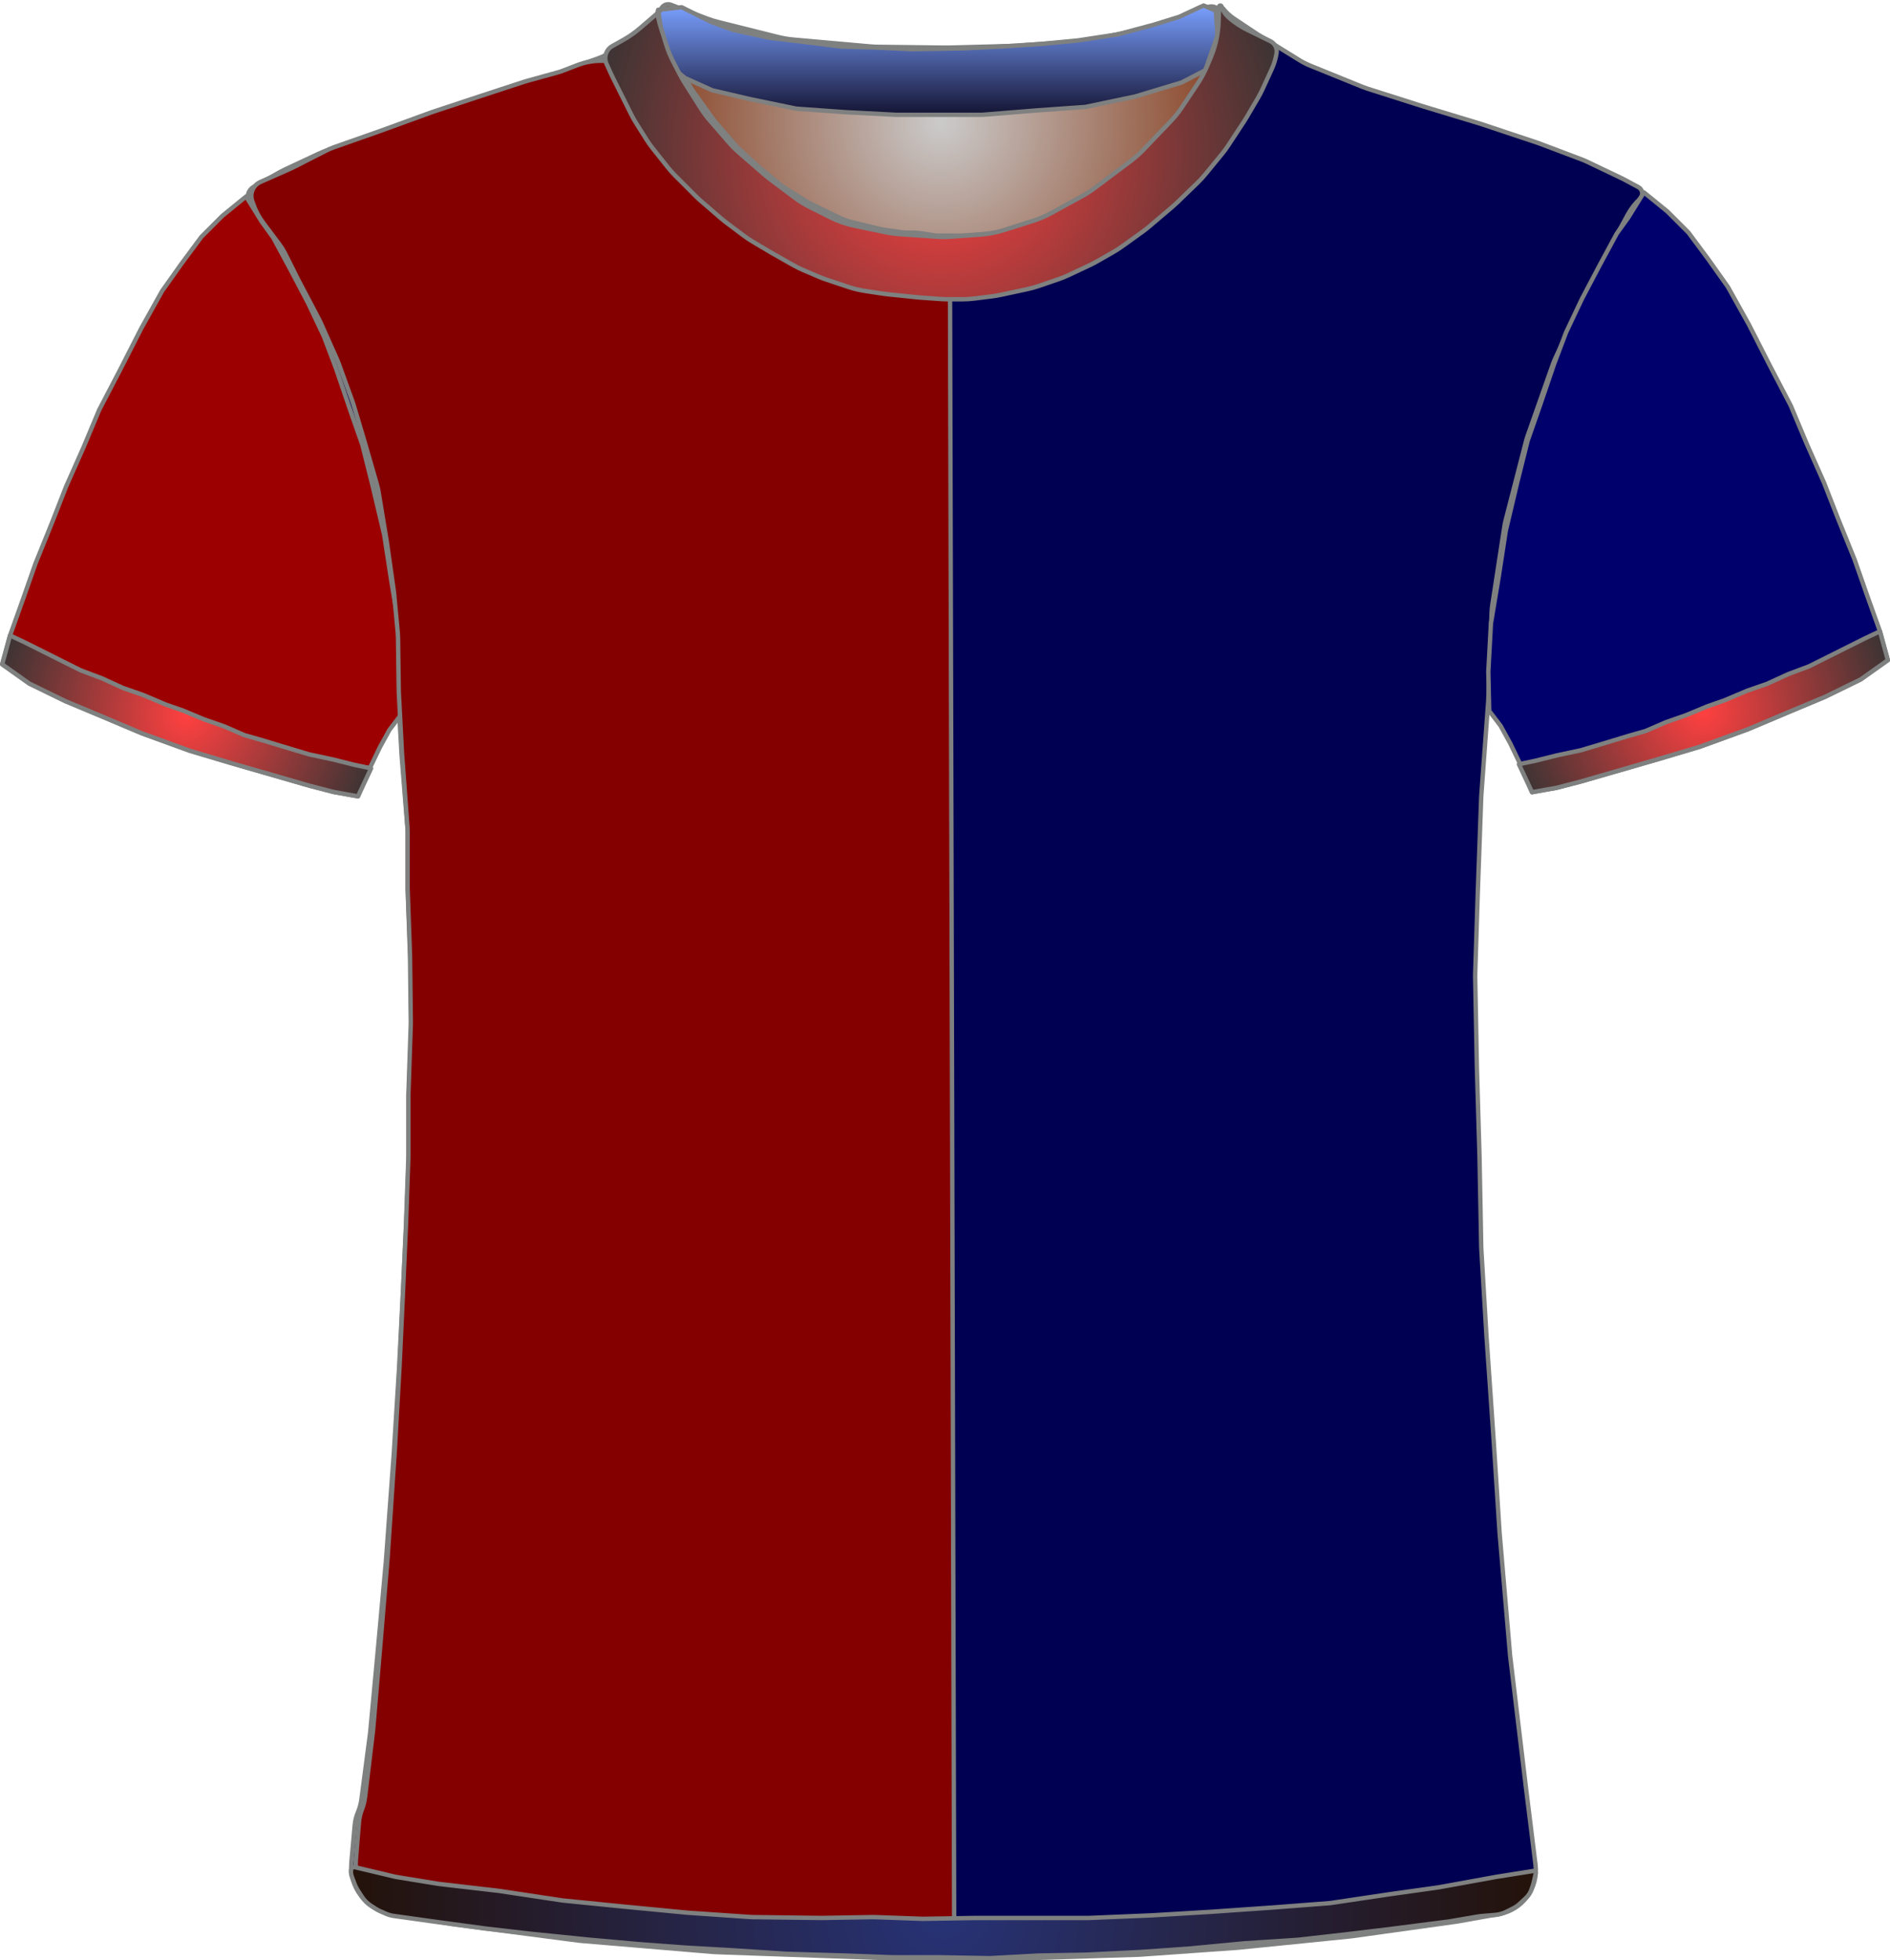 <?xml version="1.0" encoding="UTF-8" standalone="no"?>
<!DOCTYPE svg PUBLIC "-//W3C//DTD SVG 1.1//EN" "http://www.w3.org/Graphics/SVG/1.1/DTD/svg11.dtd">
<svg xmlns="http://www.w3.org/2000/svg" xmlns:xl="http://www.w3.org/1999/xlink" version="1.1" viewBox="-1470.5 -873.5 432.405 448.4" width="432.405pt" height="448.4pt" xmlns:dc="http://purl.org/dc/elements/1.1/">
  <defs>
    <radialGradient cx="0" cy="0" r="1" id="Gradient" gradientUnits="userSpaceOnUse">
      <stop offset="0" stop-color="#cbcbcb"/>
      <stop offset="1" stop-color="#843918"/>
    </radialGradient>
    <radialGradient id="Obj_Gradient" xl:href="#Gradient" gradientTransform="translate(-1255.241 -845.6) scale(70.263)"/>
    <radialGradient cx="0" cy="0" r="1" id="Gradient_2" gradientUnits="userSpaceOnUse">
      <stop offset="0" stop-color="#ff4040"/>
      <stop offset="1" stop-color="#333"/>
    </radialGradient>
    <radialGradient id="Obj_Gradient_2" xl:href="#Gradient_2" gradientTransform="translate(-1427.8 -709.754) scale(46.037)"/>
    <radialGradient id="Obj_Gradient_3" xl:href="#Gradient_2" gradientTransform="translate(-1080.795 -710.697) scale(46.037)"/>
    <linearGradient x1="0" x2="1" id="Gradient_3" gradientUnits="userSpaceOnUse">
      <stop offset="0" stop-color="#7aa0ff"/>
      <stop offset="1" stop-color="#141433"/>
    </linearGradient>
    <linearGradient id="Obj_Gradient_4" xl:href="#Gradient_3" gradientTransform="translate(-1255.941 -872.244) rotate(90) scale(25)"/>
    <radialGradient id="Obj_Gradient_5" xl:href="#Gradient_2" gradientTransform="translate(-1255.213 -838.645) scale(83.835)"/>
    <radialGradient cx="0" cy="0" r="1" id="Gradient_4" gradientUnits="userSpaceOnUse">
      <stop offset="0" stop-color="#273377"/>
      <stop offset="1" stop-color="#241209"/>
    </radialGradient>
    <radialGradient id="Obj_Gradient_6" xl:href="#Gradient_4" gradientTransform="translate(-1254.67 -436.017) scale(135.941)"/>
  </defs>
  <g stroke="none" stroke-opacity="1" stroke-dasharray="none" fill="none" fill-opacity="1">
    <title>genoa</title>
    <g>
      <title>Capa 1</title>
      <path d="M -1316.994 -872.41 L -1308.829 -869.292 C -1307.971 -868.964 -1307.094 -868.688 -1306.203 -868.466 L -1292.486 -865.036 C -1291.324 -864.746 -1290.142 -864.547 -1288.949 -864.44 L -1271.423 -862.879 C -1270.835 -862.826 -1270.245 -862.797 -1269.655 -862.789 L -1254.176 -862.605 C -1253.886 -862.602 -1253.596 -862.604 -1253.305 -862.611 L -1238.882 -862.986 C -1238.521 -862.995 -1238.161 -863.013 -1237.801 -863.039 L -1223.429 -864.091 C -1222.438 -864.164 -1221.452 -864.3 -1220.479 -864.5 L -1208.906 -866.878 C -1207.864 -867.093 -1206.838 -867.379 -1205.835 -867.735 L -1194.083 -871.91 C -1192.993 -872.297 -1191.79 -871.766 -1191.341 -870.7 L -1191.341 -870.7 C -1190.819 -869.46 -1190.667 -868.095 -1190.903 -866.771 L -1191.084 -865.76 C -1191.387 -864.059 -1191.882 -862.397 -1192.558 -860.807 L -1194.101 -857.176 C -1194.66 -855.861 -1195.339 -854.602 -1196.131 -853.414 L -1199.817 -847.885 C -1200.565 -846.764 -1201.409 -845.711 -1202.341 -844.737 L -1208.637 -838.162 C -1209.505 -837.256 -1210.445 -836.422 -1211.449 -835.668 L -1219.824 -829.387 C -1220.701 -828.73 -1221.623 -828.136 -1222.584 -827.61 L -1229.769 -823.679 C -1231.081 -822.961 -1232.458 -822.373 -1233.884 -821.923 L -1240.556 -819.816 C -1242.273 -819.274 -1244.048 -818.935 -1245.844 -818.807 L -1252.73 -818.315 C -1253.803 -818.238 -1254.879 -818.237 -1255.951 -818.311 L -1264.388 -818.893 C -1265.422 -818.964 -1266.45 -819.105 -1267.465 -819.315 L -1274.6 -820.792 C -1276.552 -821.196 -1278.444 -821.851 -1280.226 -822.743 L -1284.886 -825.072 C -1286.12 -825.69 -1287.296 -826.417 -1288.4 -827.244 L -1294.082 -831.506 C -1294.521 -831.835 -1294.948 -832.18 -1295.363 -832.54 L -1301.118 -837.538 C -1301.932 -838.245 -1302.696 -839.009 -1303.403 -839.823 L -1307.808 -844.896 C -1308.562 -845.764 -1309.25 -846.688 -1309.866 -847.659 L -1313.6 -853.547 C -1313.96 -854.115 -1314.296 -854.699 -1314.605 -855.298 L -1316.225 -858.43 C -1316.834 -859.608 -1317.341 -860.836 -1317.738 -862.101 L -1319.018 -866.174 C -1319.233 -866.858 -1319.416 -867.551 -1319.566 -868.251 L -1319.641 -868.6 C -1319.835 -869.508 -1319.728 -870.456 -1319.335 -871.298 L -1319.241 -871.5 C -1318.846 -872.345 -1317.866 -872.742 -1316.994 -872.41 Z" fill="url(#Obj_Gradient)"/>
      <path d="M -1316.994 -872.41 L -1308.829 -869.292 C -1307.971 -868.964 -1307.094 -868.688 -1306.203 -868.466 L -1292.486 -865.036 C -1291.324 -864.746 -1290.142 -864.547 -1288.949 -864.44 L -1271.423 -862.879 C -1270.835 -862.826 -1270.245 -862.797 -1269.655 -862.789 L -1254.176 -862.605 C -1253.886 -862.602 -1253.596 -862.604 -1253.305 -862.611 L -1238.882 -862.986 C -1238.521 -862.995 -1238.161 -863.013 -1237.801 -863.039 L -1223.429 -864.091 C -1222.438 -864.164 -1221.452 -864.3 -1220.479 -864.5 L -1208.906 -866.878 C -1207.864 -867.093 -1206.838 -867.379 -1205.835 -867.735 L -1194.083 -871.91 C -1192.993 -872.297 -1191.79 -871.766 -1191.341 -870.7 L -1191.341 -870.7 C -1190.819 -869.46 -1190.667 -868.095 -1190.903 -866.771 L -1191.084 -865.76 C -1191.387 -864.059 -1191.882 -862.397 -1192.558 -860.807 L -1194.101 -857.176 C -1194.66 -855.861 -1195.339 -854.602 -1196.131 -853.414 L -1199.817 -847.885 C -1200.565 -846.764 -1201.409 -845.711 -1202.341 -844.737 L -1208.637 -838.162 C -1209.505 -837.256 -1210.445 -836.422 -1211.449 -835.668 L -1219.824 -829.387 C -1220.701 -828.73 -1221.623 -828.136 -1222.584 -827.61 L -1229.769 -823.679 C -1231.081 -822.961 -1232.458 -822.373 -1233.884 -821.923 L -1240.556 -819.816 C -1242.273 -819.274 -1244.048 -818.935 -1245.844 -818.807 L -1252.73 -818.315 C -1253.803 -818.238 -1254.879 -818.237 -1255.951 -818.311 L -1264.388 -818.893 C -1265.422 -818.964 -1266.45 -819.105 -1267.465 -819.315 L -1274.6 -820.792 C -1276.552 -821.196 -1278.444 -821.851 -1280.226 -822.743 L -1284.886 -825.072 C -1286.12 -825.69 -1287.296 -826.417 -1288.4 -827.244 L -1294.082 -831.506 C -1294.521 -831.835 -1294.948 -832.18 -1295.363 -832.54 L -1301.118 -837.538 C -1301.932 -838.245 -1302.696 -839.009 -1303.403 -839.823 L -1307.808 -844.896 C -1308.562 -845.764 -1309.25 -846.688 -1309.866 -847.659 L -1313.6 -853.547 C -1313.96 -854.115 -1314.296 -854.699 -1314.605 -855.298 L -1316.225 -858.43 C -1316.834 -859.608 -1317.341 -860.836 -1317.738 -862.101 L -1319.018 -866.174 C -1319.233 -866.858 -1319.416 -867.551 -1319.566 -868.251 L -1319.641 -868.6 C -1319.835 -869.508 -1319.728 -870.456 -1319.335 -871.298 L -1319.241 -871.5 C -1318.846 -872.345 -1317.866 -872.742 -1316.994 -872.41 Z" stroke="#7f8080" stroke-linecap="round" stroke-linejoin="round" stroke-width="1"/>
      <path d="M -1381.026 -435.736 L -1367.284 -433.446 C -1367.101 -433.415 -1366.917 -433.388 -1366.733 -433.364 L -1338.379 -429.648 C -1338.132 -429.616 -1337.885 -429.59 -1337.638 -429.569 L -1307.395 -427.032 C -1307.138 -427.011 -1306.88 -426.995 -1306.623 -426.986 L -1267.692 -425.61 C -1267.503 -425.603 -1267.315 -425.6 -1267.127 -425.6 L -1235.659 -425.6 C -1235.493 -425.6 -1235.326 -425.603 -1235.159 -425.608 L -1210.125 -426.39 C -1209.914 -426.397 -1209.704 -426.407 -1209.495 -426.422 L -1187.447 -427.983 C -1187.288 -427.994 -1187.13 -428.008 -1186.972 -428.024 L -1161.712 -430.57 C -1161.51 -430.59 -1161.309 -430.614 -1161.108 -430.642 L -1137.315 -433.957 C -1137.111 -433.986 -1136.908 -434.018 -1136.705 -434.054 L -1127.509 -435.7 C -1122.182 -436.653 -1118.531 -441.607 -1119.198 -446.977 L -1121.405 -464.768 C -1121.408 -464.789 -1121.41 -464.811 -1121.413 -464.832 L -1124.977 -494.531 C -1124.998 -494.71 -1125.017 -494.89 -1125.032 -495.07 L -1127.395 -522.63 C -1127.404 -522.743 -1127.413 -522.857 -1127.42 -522.971 L -1128.807 -544.562 C -1128.808 -544.587 -1128.81 -544.613 -1128.812 -544.638 L -1130.404 -567.724 C -1130.408 -567.775 -1130.411 -567.825 -1130.414 -567.876 L -1131.59 -587.678 C -1131.603 -587.893 -1131.611 -588.107 -1131.615 -588.322 L -1132.008 -608.917 C -1132.009 -608.972 -1132.01 -609.028 -1132.012 -609.083 L -1132.607 -629.317 C -1132.608 -629.372 -1132.61 -629.428 -1132.611 -629.483 L -1133.002 -649.992 C -1133.007 -650.264 -1133.005 -650.536 -1132.996 -650.808 L -1132.41 -669.167 C -1132.41 -669.189 -1132.409 -669.211 -1132.408 -669.233 L -1131.62 -691.102 C -1131.613 -691.301 -1131.602 -691.499 -1131.587 -691.697 L -1130.03 -712.918 C -1130.016 -713.106 -1130.006 -713.294 -1129.998 -713.483 L -1129.244 -733.382 C -1129.221 -733.993 -1129.163 -734.603 -1129.07 -735.208 L -1126.331 -753.012 C -1126.25 -753.537 -1126.143 -754.058 -1126.01 -754.572 L -1121.382 -772.53 C -1121.267 -772.976 -1121.132 -773.418 -1120.979 -773.853 L -1115.258 -790.092 C -1115.092 -790.564 -1114.904 -791.027 -1114.695 -791.481 L -1109.163 -803.466 C -1109.061 -803.689 -1108.953 -803.909 -1108.84 -804.126 L -1103.478 -814.468 C -1103.432 -814.556 -1103.386 -814.644 -1103.338 -814.731 L -1098.122 -824.348 C -1097.385 -825.707 -1096.435 -826.94 -1095.309 -828 L -1095.309 -828 C -1094.634 -828.635 -1094.602 -829.698 -1095.237 -830.373 C -1095.362 -830.505 -1095.507 -830.617 -1095.667 -830.702 L -1098.881 -832.424 C -1099.1 -832.541 -1099.321 -832.653 -1099.545 -832.76 L -1107.399 -836.509 C -1107.806 -836.703 -1108.22 -836.88 -1108.642 -837.039 L -1118.317 -840.69 C -1118.512 -840.763 -1118.708 -840.833 -1118.906 -840.899 L -1131.6 -845.13 C -1131.74 -845.177 -1131.879 -845.221 -1132.02 -845.264 L -1144.903 -849.168 C -1144.974 -849.189 -1145.044 -849.211 -1145.115 -849.234 L -1157.619 -853.212 C -1158.012 -853.337 -1158.401 -853.478 -1158.784 -853.633 L -1170.759 -858.493 C -1171.591 -858.83 -1172.393 -859.237 -1173.156 -859.709 L -1182.776 -865.656 C -1182.931 -865.752 -1183.085 -865.851 -1183.238 -865.952 L -1188.128 -869.212 C -1189.109 -869.867 -1189.98 -870.673 -1190.709 -871.6 L -1190.709 -871.6 C -1190.815 -871.734 -1191.009 -871.758 -1191.144 -871.652 C -1191.246 -871.571 -1191.287 -871.435 -1191.246 -871.311 L -1191.109 -870.9 C -1190.65 -869.522 -1190.545 -868.051 -1190.805 -866.622 L -1191.2 -864.449 C -1191.472 -862.957 -1191.953 -861.512 -1192.631 -860.156 L -1194.164 -857.091 C -1194.46 -856.498 -1194.794 -855.923 -1195.162 -855.371 L -1198.366 -850.566 C -1198.794 -849.923 -1199.269 -849.312 -1199.786 -848.737 L -1204.348 -843.668 C -1204.389 -843.623 -1204.43 -843.577 -1204.472 -843.532 L -1210.466 -837.024 C -1211.094 -836.343 -1211.779 -835.717 -1212.515 -835.154 L -1217.54 -831.312 C -1217.986 -830.971 -1218.449 -830.654 -1218.929 -830.361 L -1225.415 -826.406 C -1226.077 -826.003 -1226.767 -825.648 -1227.48 -825.344 L -1234.596 -822.316 C -1235.403 -821.973 -1236.238 -821.696 -1237.091 -821.489 L -1241.17 -820.5 C -1241.995 -820.301 -1242.834 -820.166 -1243.68 -820.1 L -1249.381 -819.65 C -1249.8 -819.617 -1250.22 -819.6 -1250.64 -819.6 L -1257.672 -819.6 C -1258.429 -819.6 -1259.185 -819.654 -1259.935 -819.761 L -1267.881 -820.896 C -1268.366 -820.965 -1268.848 -821.057 -1269.324 -821.17 L -1275.286 -822.59 C -1276.431 -822.862 -1277.543 -823.261 -1278.601 -823.778 L -1284.881 -826.844 C -1285.366 -827.081 -1285.839 -827.343 -1286.298 -827.627 L -1290.509 -830.241 C -1291.109 -830.613 -1291.683 -831.024 -1292.227 -831.472 L -1296.674 -835.124 C -1296.897 -835.308 -1297.116 -835.498 -1297.329 -835.693 L -1301.132 -839.179 C -1301.583 -839.593 -1302.01 -840.032 -1302.411 -840.495 L -1306.53 -845.247 C -1306.849 -845.615 -1307.152 -845.998 -1307.436 -846.394 L -1311.866 -852.564 C -1312.361 -853.254 -1312.8 -853.981 -1313.179 -854.74 L -1315.756 -859.893 C -1315.791 -859.964 -1315.826 -860.036 -1315.861 -860.108 L -1317.109 -862.7 C -1317.96 -864.467 -1318.315 -866.431 -1318.138 -868.384 L -1317.958 -870.367 C -1317.934 -870.629 -1318.127 -870.86 -1318.389 -870.884 C -1318.551 -870.899 -1318.71 -870.829 -1318.809 -870.7 L -1318.809 -870.7 C -1319.473 -869.837 -1320.253 -869.071 -1321.127 -868.424 L -1325.024 -865.537 C -1325.147 -865.446 -1325.272 -865.356 -1325.399 -865.268 L -1330.021 -862.046 C -1331.208 -861.219 -1332.501 -860.557 -1333.866 -860.077 L -1338.473 -858.459 C -1338.964 -858.286 -1339.445 -858.09 -1339.917 -857.871 L -1346.764 -854.686 C -1347.46 -854.362 -1348.178 -854.089 -1348.914 -853.869 L -1359.784 -850.607 C -1359.801 -850.602 -1359.818 -850.597 -1359.834 -850.592 L -1370.802 -847.263 C -1370.94 -847.221 -1371.078 -847.177 -1371.214 -847.132 L -1384.136 -842.825 C -1384.185 -842.808 -1384.234 -842.792 -1384.283 -842.776 L -1395.65 -839.109 C -1396.289 -838.903 -1396.914 -838.657 -1397.522 -838.373 L -1405.454 -834.66 C -1405.824 -834.487 -1406.187 -834.299 -1406.543 -834.098 L -1412.489 -830.737 C -1413.743 -830.029 -1414.184 -828.439 -1413.476 -827.186 C -1413.399 -827.05 -1413.31 -826.92 -1413.209 -826.8 L -1412.345 -825.763 C -1411.59 -824.857 -1410.938 -823.87 -1410.4 -822.821 L -1407.322 -816.821 C -1407.247 -816.674 -1407.169 -816.528 -1407.089 -816.383 L -1403.134 -809.227 C -1403.051 -809.076 -1402.97 -808.923 -1402.891 -808.769 L -1398.783 -800.731 C -1398.534 -800.244 -1398.31 -799.744 -1398.112 -799.234 L -1394.63 -790.252 C -1394.616 -790.217 -1394.602 -790.183 -1394.589 -790.148 L -1390.992 -781.062 C -1390.87 -780.754 -1390.758 -780.442 -1390.655 -780.127 L -1388.033 -772.074 C -1388.017 -772.025 -1388.001 -771.975 -1387.986 -771.926 L -1384.914 -762.167 C -1384.711 -761.523 -1384.549 -760.867 -1384.429 -760.202 L -1382.444 -749.193 C -1382.421 -749.064 -1382.399 -748.936 -1382.379 -748.807 L -1380.673 -737.813 C -1380.631 -737.538 -1380.595 -737.261 -1380.567 -736.984 L -1379.679 -728.287 C -1379.633 -727.829 -1379.606 -727.37 -1379.599 -726.909 L -1379.414 -714.934 C -1379.411 -714.711 -1379.403 -714.489 -1379.39 -714.267 L -1378.62 -700.785 C -1378.613 -700.662 -1378.604 -700.538 -1378.594 -700.415 L -1377.261 -683.841 C -1377.226 -683.414 -1377.209 -682.986 -1377.209 -682.557 L -1377.209 -670.108 C -1377.209 -669.903 -1377.205 -669.697 -1377.197 -669.493 L -1376.617 -654.404 C -1376.612 -654.268 -1376.608 -654.132 -1376.607 -653.996 L -1376.414 -639.2 C -1376.411 -638.933 -1376.414 -638.667 -1376.424 -638.4 L -1376.998 -622.896 C -1377.006 -622.699 -1377.009 -622.501 -1377.009 -622.304 L -1377.009 -608.708 C -1377.009 -608.503 -1377.013 -608.298 -1377.021 -608.093 L -1377.606 -592.878 C -1377.608 -592.826 -1377.611 -592.774 -1377.613 -592.722 L -1378.408 -576.219 C -1378.409 -576.207 -1378.409 -576.193 -1378.41 -576.181 L -1379.205 -560.489 C -1379.208 -560.43 -1379.211 -560.37 -1379.215 -560.311 L -1380.404 -541.09 C -1380.407 -541.03 -1380.411 -540.97 -1380.416 -540.91 L -1382.199 -516.541 C -1382.206 -516.447 -1382.214 -516.353 -1382.222 -516.26 L -1384.008 -496.615 C -1384.009 -496.605 -1384.01 -496.595 -1384.011 -496.585 L -1385.781 -477.5 C -1385.8 -477.3 -1385.822 -477.1 -1385.848 -476.901 L -1387.809 -461.928 C -1387.942 -460.914 -1388.211 -459.922 -1388.609 -458.98 L -1388.609 -458.98 C -1389.007 -458.039 -1389.255 -457.043 -1389.346 -456.025 L -1390.109 -447.48 C -1390.617 -441.793 -1386.659 -436.675 -1381.026 -435.736 Z" fill="#000052"/>
      <path d="M -1381.026 -435.736 L -1367.284 -433.446 C -1367.101 -433.415 -1366.917 -433.388 -1366.733 -433.364 L -1338.379 -429.648 C -1338.132 -429.616 -1337.885 -429.59 -1337.638 -429.569 L -1307.395 -427.032 C -1307.138 -427.011 -1306.88 -426.995 -1306.623 -426.986 L -1267.692 -425.61 C -1267.503 -425.603 -1267.315 -425.6 -1267.127 -425.6 L -1235.659 -425.6 C -1235.493 -425.6 -1235.326 -425.603 -1235.159 -425.608 L -1210.125 -426.39 C -1209.914 -426.397 -1209.704 -426.407 -1209.495 -426.422 L -1187.447 -427.983 C -1187.288 -427.994 -1187.13 -428.008 -1186.972 -428.024 L -1161.712 -430.57 C -1161.51 -430.59 -1161.309 -430.614 -1161.108 -430.642 L -1137.315 -433.957 C -1137.111 -433.986 -1136.908 -434.018 -1136.705 -434.054 L -1127.509 -435.7 C -1122.182 -436.653 -1118.531 -441.607 -1119.198 -446.977 L -1121.405 -464.768 C -1121.408 -464.789 -1121.41 -464.811 -1121.413 -464.832 L -1124.977 -494.531 C -1124.998 -494.71 -1125.017 -494.89 -1125.032 -495.07 L -1127.395 -522.63 C -1127.404 -522.743 -1127.413 -522.857 -1127.42 -522.971 L -1128.807 -544.562 C -1128.808 -544.587 -1128.81 -544.613 -1128.812 -544.638 L -1130.404 -567.724 C -1130.408 -567.775 -1130.411 -567.825 -1130.414 -567.876 L -1131.59 -587.678 C -1131.603 -587.893 -1131.611 -588.107 -1131.615 -588.322 L -1132.008 -608.917 C -1132.009 -608.972 -1132.01 -609.028 -1132.012 -609.083 L -1132.607 -629.317 C -1132.608 -629.372 -1132.61 -629.428 -1132.611 -629.483 L -1133.002 -649.992 C -1133.007 -650.264 -1133.005 -650.536 -1132.996 -650.808 L -1132.41 -669.167 C -1132.41 -669.189 -1132.409 -669.211 -1132.408 -669.233 L -1131.62 -691.102 C -1131.613 -691.301 -1131.602 -691.499 -1131.587 -691.697 L -1130.03 -712.918 C -1130.016 -713.106 -1130.006 -713.294 -1129.998 -713.483 L -1129.244 -733.382 C -1129.221 -733.993 -1129.163 -734.603 -1129.07 -735.208 L -1126.331 -753.012 C -1126.25 -753.537 -1126.143 -754.058 -1126.01 -754.572 L -1121.382 -772.53 C -1121.267 -772.976 -1121.132 -773.418 -1120.979 -773.853 L -1115.258 -790.092 C -1115.092 -790.564 -1114.904 -791.027 -1114.695 -791.481 L -1109.163 -803.466 C -1109.061 -803.689 -1108.953 -803.909 -1108.84 -804.126 L -1103.478 -814.468 C -1103.432 -814.556 -1103.386 -814.644 -1103.338 -814.731 L -1098.122 -824.348 C -1097.385 -825.707 -1096.435 -826.94 -1095.309 -828 L -1095.309 -828 C -1094.634 -828.635 -1094.602 -829.698 -1095.237 -830.373 C -1095.362 -830.505 -1095.507 -830.617 -1095.667 -830.702 L -1098.881 -832.424 C -1099.1 -832.541 -1099.321 -832.653 -1099.545 -832.76 L -1107.399 -836.509 C -1107.806 -836.703 -1108.22 -836.88 -1108.642 -837.039 L -1118.317 -840.69 C -1118.512 -840.763 -1118.708 -840.833 -1118.906 -840.899 L -1131.6 -845.13 C -1131.74 -845.177 -1131.879 -845.221 -1132.02 -845.264 L -1144.903 -849.168 C -1144.974 -849.189 -1145.044 -849.211 -1145.115 -849.234 L -1157.619 -853.212 C -1158.012 -853.337 -1158.401 -853.478 -1158.784 -853.633 L -1170.759 -858.493 C -1171.591 -858.83 -1172.393 -859.237 -1173.156 -859.709 L -1182.776 -865.656 C -1182.931 -865.752 -1183.085 -865.851 -1183.238 -865.952 L -1188.128 -869.212 C -1189.109 -869.867 -1189.98 -870.673 -1190.709 -871.6 L -1190.709 -871.6 C -1190.815 -871.734 -1191.009 -871.758 -1191.144 -871.652 C -1191.246 -871.571 -1191.287 -871.435 -1191.246 -871.311 L -1191.109 -870.9 C -1190.65 -869.522 -1190.545 -868.051 -1190.805 -866.622 L -1191.2 -864.449 C -1191.472 -862.957 -1191.953 -861.512 -1192.631 -860.156 L -1194.164 -857.091 C -1194.46 -856.498 -1194.794 -855.923 -1195.162 -855.371 L -1198.366 -850.566 C -1198.794 -849.923 -1199.269 -849.312 -1199.786 -848.737 L -1204.348 -843.668 C -1204.389 -843.623 -1204.43 -843.577 -1204.472 -843.532 L -1210.466 -837.024 C -1211.094 -836.343 -1211.779 -835.717 -1212.515 -835.154 L -1217.54 -831.312 C -1217.986 -830.971 -1218.449 -830.654 -1218.929 -830.361 L -1225.415 -826.406 C -1226.077 -826.003 -1226.767 -825.648 -1227.48 -825.344 L -1234.596 -822.316 C -1235.403 -821.973 -1236.238 -821.696 -1237.091 -821.489 L -1241.17 -820.5 C -1241.995 -820.301 -1242.834 -820.166 -1243.68 -820.1 L -1249.381 -819.65 C -1249.8 -819.617 -1250.22 -819.6 -1250.64 -819.6 L -1257.672 -819.6 C -1258.429 -819.6 -1259.185 -819.654 -1259.935 -819.761 L -1267.881 -820.896 C -1268.366 -820.965 -1268.848 -821.057 -1269.324 -821.17 L -1275.286 -822.59 C -1276.431 -822.862 -1277.543 -823.261 -1278.601 -823.778 L -1284.881 -826.844 C -1285.366 -827.081 -1285.839 -827.343 -1286.298 -827.627 L -1290.509 -830.241 C -1291.109 -830.613 -1291.683 -831.024 -1292.227 -831.472 L -1296.674 -835.124 C -1296.897 -835.308 -1297.116 -835.498 -1297.329 -835.693 L -1301.132 -839.179 C -1301.583 -839.593 -1302.01 -840.032 -1302.411 -840.495 L -1306.53 -845.247 C -1306.849 -845.615 -1307.152 -845.998 -1307.436 -846.394 L -1311.866 -852.564 C -1312.361 -853.254 -1312.8 -853.981 -1313.179 -854.74 L -1315.756 -859.893 C -1315.791 -859.964 -1315.826 -860.036 -1315.861 -860.108 L -1317.109 -862.7 C -1317.96 -864.467 -1318.315 -866.431 -1318.138 -868.384 L -1317.958 -870.367 C -1317.934 -870.629 -1318.127 -870.86 -1318.389 -870.884 C -1318.551 -870.899 -1318.71 -870.829 -1318.809 -870.7 L -1318.809 -870.7 C -1319.473 -869.837 -1320.253 -869.071 -1321.127 -868.424 L -1325.024 -865.537 C -1325.147 -865.446 -1325.272 -865.356 -1325.399 -865.268 L -1330.021 -862.046 C -1331.208 -861.219 -1332.501 -860.557 -1333.866 -860.077 L -1338.473 -858.459 C -1338.964 -858.286 -1339.445 -858.09 -1339.917 -857.871 L -1346.764 -854.686 C -1347.46 -854.362 -1348.178 -854.089 -1348.914 -853.869 L -1359.784 -850.607 C -1359.801 -850.602 -1359.818 -850.597 -1359.834 -850.592 L -1370.802 -847.263 C -1370.94 -847.221 -1371.078 -847.177 -1371.214 -847.132 L -1384.136 -842.825 C -1384.185 -842.808 -1384.234 -842.792 -1384.283 -842.776 L -1395.65 -839.109 C -1396.289 -838.903 -1396.914 -838.657 -1397.522 -838.373 L -1405.454 -834.66 C -1405.824 -834.487 -1406.187 -834.299 -1406.543 -834.098 L -1412.489 -830.737 C -1413.743 -830.029 -1414.184 -828.439 -1413.476 -827.186 C -1413.399 -827.05 -1413.31 -826.92 -1413.209 -826.8 L -1412.345 -825.763 C -1411.59 -824.857 -1410.938 -823.87 -1410.4 -822.821 L -1407.322 -816.821 C -1407.247 -816.674 -1407.169 -816.528 -1407.089 -816.383 L -1403.134 -809.227 C -1403.051 -809.076 -1402.97 -808.923 -1402.891 -808.769 L -1398.783 -800.731 C -1398.534 -800.244 -1398.31 -799.744 -1398.112 -799.234 L -1394.63 -790.252 C -1394.616 -790.217 -1394.602 -790.183 -1394.589 -790.148 L -1390.992 -781.062 C -1390.87 -780.754 -1390.758 -780.442 -1390.655 -780.127 L -1388.033 -772.074 C -1388.017 -772.025 -1388.001 -771.975 -1387.986 -771.926 L -1384.914 -762.167 C -1384.711 -761.523 -1384.549 -760.867 -1384.429 -760.202 L -1382.444 -749.193 C -1382.421 -749.064 -1382.399 -748.936 -1382.379 -748.807 L -1380.673 -737.813 C -1380.631 -737.538 -1380.595 -737.261 -1380.567 -736.984 L -1379.679 -728.287 C -1379.633 -727.829 -1379.606 -727.37 -1379.599 -726.909 L -1379.414 -714.934 C -1379.411 -714.711 -1379.403 -714.489 -1379.39 -714.267 L -1378.62 -700.785 C -1378.613 -700.662 -1378.604 -700.538 -1378.594 -700.415 L -1377.261 -683.841 C -1377.226 -683.414 -1377.209 -682.986 -1377.209 -682.557 L -1377.209 -670.108 C -1377.209 -669.903 -1377.205 -669.697 -1377.197 -669.493 L -1376.617 -654.404 C -1376.612 -654.268 -1376.608 -654.132 -1376.607 -653.996 L -1376.414 -639.2 C -1376.411 -638.933 -1376.414 -638.667 -1376.424 -638.4 L -1376.998 -622.896 C -1377.006 -622.699 -1377.009 -622.501 -1377.009 -622.304 L -1377.009 -608.708 C -1377.009 -608.503 -1377.013 -608.298 -1377.021 -608.093 L -1377.606 -592.878 C -1377.608 -592.826 -1377.611 -592.774 -1377.613 -592.722 L -1378.408 -576.219 C -1378.409 -576.207 -1378.409 -576.193 -1378.41 -576.181 L -1379.205 -560.489 C -1379.208 -560.43 -1379.211 -560.37 -1379.215 -560.311 L -1380.404 -541.09 C -1380.407 -541.03 -1380.411 -540.97 -1380.416 -540.91 L -1382.199 -516.541 C -1382.206 -516.447 -1382.214 -516.353 -1382.222 -516.26 L -1384.008 -496.615 C -1384.009 -496.605 -1384.01 -496.595 -1384.011 -496.585 L -1385.781 -477.5 C -1385.8 -477.3 -1385.822 -477.1 -1385.848 -476.901 L -1387.809 -461.928 C -1387.942 -460.914 -1388.211 -459.922 -1388.609 -458.98 L -1388.609 -458.98 C -1389.007 -458.039 -1389.255 -457.043 -1389.346 -456.025 L -1390.109 -447.48 C -1390.617 -441.793 -1386.659 -436.675 -1381.026 -435.736 Z" stroke="#7f8080" stroke-linecap="round" stroke-linejoin="round" stroke-width="1"/>
      <path d="M -1470 -721.554 L -1463.8 -717.154 L -1455.6 -713.154 L -1447 -709.554 L -1438 -705.754 L -1427 -701.754 L -1417.6 -698.954 L -1408.6 -696.354 L -1399.6 -693.754 L -1394.2 -692.354 L -1388.6 -691.354 L -1386.2 -697.154 L -1383.6 -702.554 L -1381.4 -706.554 L -1378.8 -709.954 L -1378.6 -718.954 L -1379.2 -729.954 L -1381 -740.754 L -1382.6 -751.154 L -1385.2 -762.154 L -1387.6 -771.754 L -1390.4 -779.754 L -1393.6 -789.154 L -1396.4 -796.554 L -1400 -804.154 L -1404 -811.754 L -1408 -819.154 L -1410.6 -822.754 L -1414.2 -828.554 L -1419.6 -824.154 L -1424.4 -819.354 L -1429 -813.154 L -1433.4 -806.954 L -1438.2 -798.354 L -1443 -788.954 L -1447.8 -779.754 L -1451.4 -771.154 L -1455.4 -762.154 L -1458.6 -753.954 L -1462.4 -744.554 L -1465.2 -736.554 L -1468.2 -728.154 Z" fill="#9c0000"/>
      <path d="M -1470 -721.554 L -1463.8 -717.154 L -1455.6 -713.154 L -1447 -709.554 L -1438 -705.754 L -1427 -701.754 L -1417.6 -698.954 L -1408.6 -696.354 L -1399.6 -693.754 L -1394.2 -692.354 L -1388.6 -691.354 L -1386.2 -697.154 L -1383.6 -702.554 L -1381.4 -706.554 L -1378.8 -709.954 L -1378.6 -718.954 L -1379.2 -729.954 L -1381 -740.754 L -1382.6 -751.154 L -1385.2 -762.154 L -1387.6 -771.754 L -1390.4 -779.754 L -1393.6 -789.154 L -1396.4 -796.554 L -1400 -804.154 L -1404 -811.754 L -1408 -819.154 L -1410.6 -822.754 L -1414.2 -828.554 L -1419.6 -824.154 L -1424.4 -819.354 L -1429 -813.154 L -1433.4 -806.954 L -1438.2 -798.354 L -1443 -788.954 L -1447.8 -779.754 L -1451.4 -771.154 L -1455.4 -762.154 L -1458.6 -753.954 L -1462.4 -744.554 L -1465.2 -736.554 L -1468.2 -728.154 Z" stroke="#7f8080" stroke-linecap="round" stroke-linejoin="round" stroke-width="1"/>
      <path d="M -1038.595 -722.497 L -1044.795 -718.097 L -1052.995 -714.097 L -1061.595 -710.497 L -1070.595 -706.697 L -1081.595 -702.697 L -1090.995 -699.897 L -1099.995 -697.297 L -1108.995 -694.697 L -1114.395 -693.297 L -1119.995 -692.297 L -1122.395 -698.097 L -1124.995 -703.497 L -1127.195 -707.497 L -1129.795 -710.897 L -1129.995 -719.897 L -1129.395 -730.897 L -1127.595 -741.697 L -1125.995 -752.097 L -1123.395 -763.097 L -1120.995 -772.697 L -1118.195 -780.697 L -1114.995 -790.097 L -1112.195 -797.497 L -1108.595 -805.097 L -1104.595 -812.697 L -1100.595 -820.097 L -1097.995 -823.697 L -1094.395 -829.497 L -1088.995 -825.097 L -1084.195 -820.297 L -1079.595 -814.097 L -1075.195 -807.897 L -1070.395 -799.297 L -1065.595 -789.897 L -1060.795 -780.697 L -1057.195 -772.097 L -1053.195 -763.097 L -1049.995 -754.897 L -1046.195 -745.497 L -1043.395 -737.497 L -1040.395 -729.097 Z" fill="#00006c"/>
      <path d="M -1038.595 -722.497 L -1044.795 -718.097 L -1052.995 -714.097 L -1061.595 -710.497 L -1070.595 -706.697 L -1081.595 -702.697 L -1090.995 -699.897 L -1099.995 -697.297 L -1108.995 -694.697 L -1114.395 -693.297 L -1119.995 -692.297 L -1122.395 -698.097 L -1124.995 -703.497 L -1127.195 -707.497 L -1129.795 -710.897 L -1129.995 -719.897 L -1129.395 -730.897 L -1127.595 -741.697 L -1125.995 -752.097 L -1123.395 -763.097 L -1120.995 -772.697 L -1118.195 -780.697 L -1114.995 -790.097 L -1112.195 -797.497 L -1108.595 -805.097 L -1104.595 -812.697 L -1100.595 -820.097 L -1097.995 -823.697 L -1094.395 -829.497 L -1088.995 -825.097 L -1084.195 -820.297 L -1079.595 -814.097 L -1075.195 -807.897 L -1070.395 -799.297 L -1065.595 -789.897 L -1060.795 -780.697 L -1057.195 -772.097 L -1053.195 -763.097 L -1049.995 -754.897 L -1046.195 -745.497 L -1043.395 -737.497 L -1040.395 -729.097 Z" stroke="#7f8080" stroke-linecap="round" stroke-linejoin="round" stroke-width="1"/>
      <path d="M -1470 -721.554 L -1463.8 -717.154 L -1455.6 -713.154 L -1447 -709.554 L -1438 -705.754 L -1427 -701.754 L -1417.6 -698.954 L -1408.6 -696.354 L -1399.6 -693.754 L -1394.2 -692.354 L -1388.6 -691.354 L -1385.6 -697.754 L -1389.4 -698.554 L -1394.2 -699.754 L -1399.8 -700.954 L -1405.8 -702.754 L -1410.4 -704.154 L -1414.6 -705.354 L -1419.2 -707.354 L -1423.8 -708.954 L -1428.6 -710.954 L -1432.6 -712.354 L -1437.8 -714.554 L -1442.4 -716.154 L -1447.2 -718.354 L -1452 -720.154 L -1456 -722.154 L -1460.4 -724.354 L -1464.8 -726.554 L -1468.2 -728.154 Z" fill="url(#Obj_Gradient_2)"/>
      <path d="M -1470 -721.554 L -1463.8 -717.154 L -1455.6 -713.154 L -1447 -709.554 L -1438 -705.754 L -1427 -701.754 L -1417.6 -698.954 L -1408.6 -696.354 L -1399.6 -693.754 L -1394.2 -692.354 L -1388.6 -691.354 L -1385.6 -697.754 L -1389.4 -698.554 L -1394.2 -699.754 L -1399.8 -700.954 L -1405.8 -702.754 L -1410.4 -704.154 L -1414.6 -705.354 L -1419.2 -707.354 L -1423.8 -708.954 L -1428.6 -710.954 L -1432.6 -712.354 L -1437.8 -714.554 L -1442.4 -716.154 L -1447.2 -718.354 L -1452 -720.154 L -1456 -722.154 L -1460.4 -724.354 L -1464.8 -726.554 L -1468.2 -728.154 Z" stroke="#7f8080" stroke-linecap="round" stroke-linejoin="round" stroke-width="1"/>
      <path d="M -1038.595 -722.497 L -1044.795 -718.097 L -1052.995 -714.097 L -1061.595 -710.497 L -1070.595 -706.697 L -1081.595 -702.697 L -1090.995 -699.897 L -1099.995 -697.297 L -1108.995 -694.697 L -1114.395 -693.297 L -1119.995 -692.297 L -1122.995 -698.697 L -1119.195 -699.497 L -1114.395 -700.697 L -1108.795 -701.897 L -1102.795 -703.697 L -1098.195 -705.097 L -1093.995 -706.297 L -1089.395 -708.297 L -1084.795 -709.897 L -1079.995 -711.897 L -1075.995 -713.297 L -1070.795 -715.497 L -1066.195 -717.097 L -1061.395 -719.297 L -1056.595 -721.097 L -1052.595 -723.097 L -1048.195 -725.297 L -1043.795 -727.497 L -1040.395 -729.097 Z" fill="url(#Obj_Gradient_3)"/>
      <path d="M -1038.595 -722.497 L -1044.795 -718.097 L -1052.995 -714.097 L -1061.595 -710.497 L -1070.595 -706.697 L -1081.595 -702.697 L -1090.995 -699.897 L -1099.995 -697.297 L -1108.995 -694.697 L -1114.395 -693.297 L -1119.995 -692.297 L -1122.995 -698.697 L -1119.195 -699.497 L -1114.395 -700.697 L -1108.795 -701.897 L -1102.795 -703.697 L -1098.195 -705.097 L -1093.995 -706.297 L -1089.395 -708.297 L -1084.795 -709.897 L -1079.995 -711.897 L -1075.995 -713.297 L -1070.795 -715.497 L -1066.195 -717.097 L -1061.395 -719.297 L -1056.595 -721.097 L -1052.595 -723.097 L -1048.195 -725.297 L -1043.795 -727.497 L -1040.395 -729.097 Z" stroke="#7f8080" stroke-linecap="round" stroke-linejoin="round" stroke-width="1"/>
      <path d="M -1319.941 -871.244 L -1314.541 -871.844 L -1307.741 -868.444 L -1302.741 -866.644 L -1294.341 -864.844 L -1285.941 -863.844 L -1277.941 -862.844 L -1270.341 -862.644 L -1261.741 -862.244 L -1250.141 -862.444 L -1241.741 -862.844 L -1232.341 -863.444 L -1223.941 -864.244 L -1214.741 -865.644 L -1206.541 -867.844 L -1200.741 -869.644 L -1195.141 -872.244 L -1192.341 -871.044 L -1191.941 -865.444 L -1194.741 -857.444 L -1200.141 -854.644 L -1210.741 -851.444 L -1222.141 -849.044 L -1233.341 -848.244 L -1245.741 -847.244 L -1256.141 -847.244 L -1265.541 -847.244 L -1277.141 -847.844 L -1288.341 -848.644 L -1298.941 -850.844 L -1307.541 -852.844 L -1313.741 -855.644 L -1315.741 -857.244 L -1318.941 -864.844 Z" fill="url(#Obj_Gradient_4)"/>
      <path d="M -1319.941 -871.244 L -1314.541 -871.844 L -1307.741 -868.444 L -1302.741 -866.644 L -1294.341 -864.844 L -1285.941 -863.844 L -1277.941 -862.844 L -1270.341 -862.644 L -1261.741 -862.244 L -1250.141 -862.444 L -1241.741 -862.844 L -1232.341 -863.444 L -1223.941 -864.244 L -1214.741 -865.644 L -1206.541 -867.844 L -1200.741 -869.644 L -1195.141 -872.244 L -1192.341 -871.044 L -1191.941 -865.444 L -1194.741 -857.444 L -1200.141 -854.644 L -1210.741 -851.444 L -1222.141 -849.044 L -1233.341 -848.244 L -1245.741 -847.244 L -1256.141 -847.244 L -1265.541 -847.244 L -1277.141 -847.844 L -1288.341 -848.644 L -1298.941 -850.844 L -1307.541 -852.844 L -1313.741 -855.644 L -1315.741 -857.244 L -1318.941 -864.844 Z" stroke="#7f8080" stroke-linecap="round" stroke-linejoin="round" stroke-width="1"/>
      <path d="M -1379.949 -436.193 L -1368.192 -434.056 C -1367.994 -434.02 -1367.794 -433.987 -1367.594 -433.959 L -1341.703 -430.258 C -1341.435 -430.22 -1341.167 -430.188 -1340.897 -430.164 L -1313.294 -427.639 C -1313.014 -427.613 -1312.734 -427.595 -1312.453 -427.584 L -1277.054 -426.219 C -1276.726 -426.206 -1276.397 -426.204 -1276.069 -426.211 L -1260.501 -426.57 C -1259.621 -426.59 -1258.741 -426.537 -1257.87 -426.413 L -1255.679 -426.1 C -1254.007 -425.861 -1252.458 -427.023 -1252.219 -428.695 C -1252.198 -428.841 -1252.188 -428.988 -1252.188 -429.135 L -1253.169 -815.34 C -1253.175 -817.507 -1254.752 -819.351 -1256.892 -819.692 L -1259.353 -820.085 C -1260.187 -820.218 -1261.03 -820.285 -1261.874 -820.285 L -1267.436 -820.285 C -1268.261 -820.285 -1269.084 -820.349 -1269.899 -820.476 L -1276.874 -821.562 C -1277.399 -821.644 -1277.919 -821.752 -1278.433 -821.885 L -1283.534 -823.21 C -1284.75 -823.526 -1285.925 -823.984 -1287.034 -824.575 L -1292.504 -827.489 C -1293.001 -827.754 -1293.485 -828.045 -1293.951 -828.361 L -1297.671 -830.879 C -1298.269 -831.284 -1298.839 -831.729 -1299.378 -832.212 L -1303.378 -835.796 C -1303.596 -835.991 -1303.808 -836.192 -1304.014 -836.398 L -1307.46 -839.843 C -1307.89 -840.274 -1308.296 -840.728 -1308.674 -841.204 L -1312.43 -845.931 C -1312.726 -846.304 -1313.005 -846.69 -1313.267 -847.088 L -1317.338 -853.272 C -1317.785 -853.951 -1318.18 -854.663 -1318.518 -855.402 L -1320.897 -860.591 C -1320.928 -860.659 -1320.959 -860.728 -1320.99 -860.797 L -1322.687 -864.641 C -1323.009 -865.372 -1322.678 -866.226 -1321.947 -866.548 C -1321.906 -866.567 -1321.864 -866.583 -1321.821 -866.597 L -1321.821 -866.597 C -1321.419 -866.731 -1320.984 -866.514 -1320.85 -866.112 C -1320.795 -865.948 -1320.797 -865.77 -1320.857 -865.607 L -1321.472 -863.914 C -1322.01 -862.435 -1323.126 -861.239 -1324.564 -860.6 L -1325.215 -860.311 C -1326.269 -859.842 -1327.41 -859.6 -1328.564 -859.6 L -1330.314 -859.6 L -1333.064 -859.6 C -1334.881 -859.6 -1336.684 -859.265 -1338.38 -858.613 L -1341.588 -857.379 C -1342.072 -857.193 -1342.564 -857.031 -1343.063 -856.893 L -1349.932 -854.991 C -1350.169 -854.925 -1350.405 -854.854 -1350.639 -854.778 L -1361.265 -851.3 C -1361.283 -851.294 -1361.301 -851.289 -1361.319 -851.283 L -1371.342 -847.964 C -1371.489 -847.915 -1371.635 -847.864 -1371.78 -847.812 L -1383.588 -843.518 C -1383.64 -843.499 -1383.693 -843.481 -1383.745 -843.462 L -1394.026 -839.845 C -1394.7 -839.608 -1395.356 -839.326 -1395.992 -839.002 L -1403.258 -835.292 C -1403.524 -835.156 -1403.794 -835.028 -1404.067 -834.907 L -1410.921 -831.878 C -1412.561 -831.154 -1413.381 -829.301 -1412.814 -827.6 L -1412.635 -827.063 C -1412.091 -825.432 -1411.288 -823.899 -1410.256 -822.523 L -1406.679 -817.754 C -1406.103 -816.986 -1405.598 -816.168 -1405.168 -815.31 L -1402.388 -809.749 C -1402.339 -809.65 -1402.288 -809.551 -1402.236 -809.452 L -1397.557 -800.562 C -1397.395 -800.254 -1397.243 -799.941 -1397.101 -799.624 L -1393.435 -791.399 C -1393.281 -791.052 -1393.138 -790.7 -1393.009 -790.343 L -1389.877 -781.713 C -1389.772 -781.422 -1389.674 -781.128 -1389.586 -780.831 L -1387.172 -772.744 C -1387.158 -772.698 -1387.144 -772.651 -1387.131 -772.605 L -1384.293 -762.774 C -1384.12 -762.173 -1383.982 -761.563 -1383.88 -760.947 L -1382.045 -749.847 C -1382.026 -749.729 -1382.007 -749.61 -1381.991 -749.491 L -1380.419 -738.448 C -1380.383 -738.194 -1380.353 -737.94 -1380.33 -737.684 L -1379.507 -728.896 C -1379.468 -728.476 -1379.445 -728.054 -1379.439 -727.631 L -1379.269 -715.568 C -1379.266 -715.364 -1379.26 -715.16 -1379.249 -714.957 L -1378.54 -701.429 C -1378.534 -701.316 -1378.527 -701.203 -1378.519 -701.089 L -1377.291 -684.443 C -1377.262 -684.052 -1377.247 -683.659 -1377.247 -683.266 L -1377.247 -670.735 C -1377.247 -670.547 -1377.244 -670.359 -1377.238 -670.171 L -1376.704 -655.036 C -1376.699 -654.911 -1376.697 -654.787 -1376.695 -654.663 L -1376.518 -639.813 C -1376.515 -639.568 -1376.518 -639.324 -1376.526 -639.079 L -1377.055 -623.514 C -1377.061 -623.333 -1377.064 -623.152 -1377.064 -622.971 L -1377.064 -609.321 C -1377.064 -609.133 -1377.068 -608.945 -1377.074 -608.758 L -1377.612 -593.507 C -1377.613 -593.46 -1377.615 -593.412 -1377.618 -593.365 L -1378.347 -576.85 C -1378.348 -576.838 -1378.348 -576.827 -1378.349 -576.815 L -1379.078 -561.111 C -1379.08 -561.056 -1379.083 -561.002 -1379.086 -560.947 L -1380.177 -541.707 C -1380.18 -541.652 -1380.184 -541.597 -1380.188 -541.542 L -1381.824 -517.149 C -1381.83 -517.063 -1381.836 -516.977 -1381.843 -516.891 L -1383.482 -497.229 C -1383.483 -497.22 -1383.484 -497.211 -1383.484 -497.202 L -1385.11 -478.087 C -1385.126 -477.903 -1385.145 -477.719 -1385.167 -477.536 L -1386.97 -462.519 C -1387.09 -461.515 -1387.336 -460.53 -1387.701 -459.587 L -1387.701 -459.587 C -1388.066 -458.646 -1388.293 -457.656 -1388.376 -456.65 L -1389.077 -448.085 C -1389.545 -442.364 -1385.597 -437.22 -1379.949 -436.193 Z" fill="#840000"/>
      <path d="M -1379.949 -436.193 L -1368.192 -434.056 C -1367.994 -434.02 -1367.794 -433.987 -1367.594 -433.959 L -1341.703 -430.258 C -1341.435 -430.22 -1341.167 -430.188 -1340.897 -430.164 L -1313.294 -427.639 C -1313.014 -427.613 -1312.734 -427.595 -1312.453 -427.584 L -1277.054 -426.219 C -1276.726 -426.206 -1276.397 -426.204 -1276.069 -426.211 L -1260.501 -426.57 C -1259.621 -426.59 -1258.741 -426.537 -1257.87 -426.413 L -1255.679 -426.1 C -1254.007 -425.861 -1252.458 -427.023 -1252.219 -428.695 C -1252.198 -428.841 -1252.188 -428.988 -1252.188 -429.135 L -1253.169 -815.34 C -1253.175 -817.507 -1254.752 -819.351 -1256.892 -819.692 L -1259.353 -820.085 C -1260.187 -820.218 -1261.03 -820.285 -1261.874 -820.285 L -1267.436 -820.285 C -1268.261 -820.285 -1269.084 -820.349 -1269.899 -820.476 L -1276.874 -821.562 C -1277.399 -821.644 -1277.919 -821.752 -1278.433 -821.885 L -1283.534 -823.21 C -1284.75 -823.526 -1285.925 -823.984 -1287.034 -824.575 L -1292.504 -827.489 C -1293.001 -827.754 -1293.485 -828.045 -1293.951 -828.361 L -1297.671 -830.879 C -1298.269 -831.284 -1298.839 -831.729 -1299.378 -832.212 L -1303.378 -835.796 C -1303.596 -835.991 -1303.808 -836.192 -1304.014 -836.398 L -1307.46 -839.843 C -1307.89 -840.274 -1308.296 -840.728 -1308.674 -841.204 L -1312.43 -845.931 C -1312.726 -846.304 -1313.005 -846.69 -1313.267 -847.088 L -1317.338 -853.272 C -1317.785 -853.951 -1318.18 -854.663 -1318.518 -855.402 L -1320.897 -860.591 C -1320.928 -860.659 -1320.959 -860.728 -1320.99 -860.797 L -1322.687 -864.641 C -1323.009 -865.372 -1322.678 -866.226 -1321.947 -866.548 C -1321.906 -866.567 -1321.864 -866.583 -1321.821 -866.597 L -1321.821 -866.597 C -1321.419 -866.731 -1320.984 -866.514 -1320.85 -866.112 C -1320.795 -865.948 -1320.797 -865.77 -1320.857 -865.607 L -1321.472 -863.914 C -1322.01 -862.435 -1323.126 -861.239 -1324.564 -860.6 L -1325.215 -860.311 C -1326.269 -859.842 -1327.41 -859.6 -1328.564 -859.6 L -1330.314 -859.6 L -1333.064 -859.6 C -1334.881 -859.6 -1336.684 -859.265 -1338.38 -858.613 L -1341.588 -857.379 C -1342.072 -857.193 -1342.564 -857.031 -1343.063 -856.893 L -1349.932 -854.991 C -1350.169 -854.925 -1350.405 -854.854 -1350.639 -854.778 L -1361.265 -851.3 C -1361.283 -851.294 -1361.301 -851.289 -1361.319 -851.283 L -1371.342 -847.964 C -1371.489 -847.915 -1371.635 -847.864 -1371.78 -847.812 L -1383.588 -843.518 C -1383.64 -843.499 -1383.693 -843.481 -1383.745 -843.462 L -1394.026 -839.845 C -1394.7 -839.608 -1395.356 -839.326 -1395.992 -839.002 L -1403.258 -835.292 C -1403.524 -835.156 -1403.794 -835.028 -1404.067 -834.907 L -1410.921 -831.878 C -1412.561 -831.154 -1413.381 -829.301 -1412.814 -827.6 L -1412.635 -827.063 C -1412.091 -825.432 -1411.288 -823.899 -1410.256 -822.523 L -1406.679 -817.754 C -1406.103 -816.986 -1405.598 -816.168 -1405.168 -815.31 L -1402.388 -809.749 C -1402.339 -809.65 -1402.288 -809.551 -1402.236 -809.452 L -1397.557 -800.562 C -1397.395 -800.254 -1397.243 -799.941 -1397.101 -799.624 L -1393.435 -791.399 C -1393.281 -791.052 -1393.138 -790.7 -1393.009 -790.343 L -1389.877 -781.713 C -1389.772 -781.422 -1389.674 -781.128 -1389.586 -780.831 L -1387.172 -772.744 C -1387.158 -772.698 -1387.144 -772.651 -1387.131 -772.605 L -1384.293 -762.774 C -1384.12 -762.173 -1383.982 -761.563 -1383.88 -760.947 L -1382.045 -749.847 C -1382.026 -749.729 -1382.007 -749.61 -1381.991 -749.491 L -1380.419 -738.448 C -1380.383 -738.194 -1380.353 -737.94 -1380.33 -737.684 L -1379.507 -728.896 C -1379.468 -728.476 -1379.445 -728.054 -1379.439 -727.631 L -1379.269 -715.568 C -1379.266 -715.364 -1379.26 -715.16 -1379.249 -714.957 L -1378.54 -701.429 C -1378.534 -701.316 -1378.527 -701.203 -1378.519 -701.089 L -1377.291 -684.443 C -1377.262 -684.052 -1377.247 -683.659 -1377.247 -683.266 L -1377.247 -670.735 C -1377.247 -670.547 -1377.244 -670.359 -1377.238 -670.171 L -1376.704 -655.036 C -1376.699 -654.911 -1376.697 -654.787 -1376.695 -654.663 L -1376.518 -639.813 C -1376.515 -639.568 -1376.518 -639.324 -1376.526 -639.079 L -1377.055 -623.514 C -1377.061 -623.333 -1377.064 -623.152 -1377.064 -622.971 L -1377.064 -609.321 C -1377.064 -609.133 -1377.068 -608.945 -1377.074 -608.758 L -1377.612 -593.507 C -1377.613 -593.46 -1377.615 -593.412 -1377.618 -593.365 L -1378.347 -576.85 C -1378.348 -576.838 -1378.348 -576.827 -1378.349 -576.815 L -1379.078 -561.111 C -1379.08 -561.056 -1379.083 -561.002 -1379.086 -560.947 L -1380.177 -541.707 C -1380.18 -541.652 -1380.184 -541.597 -1380.188 -541.542 L -1381.824 -517.149 C -1381.83 -517.063 -1381.836 -516.977 -1381.843 -516.891 L -1383.482 -497.229 C -1383.483 -497.22 -1383.484 -497.211 -1383.484 -497.202 L -1385.11 -478.087 C -1385.126 -477.903 -1385.145 -477.719 -1385.167 -477.536 L -1386.97 -462.519 C -1387.09 -461.515 -1387.336 -460.53 -1387.701 -459.587 L -1387.701 -459.587 C -1388.066 -458.646 -1388.293 -457.656 -1388.376 -456.65 L -1389.077 -448.085 C -1389.545 -442.364 -1385.597 -437.22 -1379.949 -436.193 Z" stroke="#7f8080" stroke-linecap="round" stroke-linejoin="round" stroke-width="1"/>
      <path d="M -1319.428 -871.036 L -1324.157 -866.983 C -1325.307 -865.997 -1326.552 -865.127 -1327.874 -864.385 L -1330.4 -862.968 C -1331.836 -862.163 -1332.416 -860.394 -1331.738 -858.895 L -1330.72 -856.648 C -1330.598 -856.38 -1330.472 -856.113 -1330.34 -855.85 L -1328.538 -852.245 L -1326.051 -847.271 C -1325.709 -846.588 -1325.333 -845.922 -1324.925 -845.275 L -1322.599 -841.592 C -1322.158 -840.895 -1321.681 -840.222 -1321.168 -839.576 L -1317.757 -835.278 C -1317.211 -834.59 -1316.626 -833.934 -1316.005 -833.313 L -1311.339 -828.647 C -1310.938 -828.246 -1310.523 -827.86 -1310.093 -827.49 L -1305.53 -823.556 C -1305.135 -823.216 -1304.729 -822.889 -1304.312 -822.576 L -1300.337 -819.595 C -1299.671 -819.096 -1298.979 -818.633 -1298.263 -818.208 L -1294.13 -815.759 C -1294.002 -815.683 -1293.873 -815.609 -1293.743 -815.535 L -1289.046 -812.873 C -1288.308 -812.455 -1287.547 -812.078 -1286.767 -811.744 L -1283.217 -810.222 C -1282.631 -809.971 -1282.035 -809.744 -1281.43 -809.543 L -1276.412 -807.87 C -1275.165 -807.454 -1273.884 -807.146 -1272.584 -806.949 L -1268.485 -806.328 C -1268.12 -806.273 -1267.754 -806.226 -1267.387 -806.189 L -1260.505 -805.483 C -1260.26 -805.458 -1260.015 -805.437 -1259.769 -805.419 L -1255.242 -805.102 C -1254.706 -805.064 -1254.169 -805.045 -1253.632 -805.045 L -1250.37 -805.045 C -1249.416 -805.045 -1248.463 -805.105 -1247.517 -805.223 L -1243.528 -805.721 C -1242.868 -805.804 -1242.212 -805.915 -1241.562 -806.054 L -1235.48 -807.358 C -1234.586 -807.549 -1233.704 -807.794 -1232.839 -808.09 L -1228.331 -809.636 C -1227.536 -809.909 -1226.757 -810.225 -1225.997 -810.582 L -1221.163 -812.857 C -1220.613 -813.116 -1220.073 -813.396 -1219.545 -813.698 L -1215.777 -815.851 C -1215.085 -816.247 -1214.413 -816.679 -1213.765 -817.144 L -1209.089 -820.505 C -1208.588 -820.865 -1208.102 -821.245 -1207.632 -821.644 L -1202.311 -826.159 C -1201.929 -826.483 -1201.557 -826.82 -1201.197 -827.168 L -1196.498 -831.716 C -1195.858 -832.335 -1195.255 -832.991 -1194.691 -833.679 L -1190.898 -838.316 C -1190.391 -838.935 -1189.917 -839.58 -1189.478 -840.249 L -1185.861 -845.753 C -1185.645 -846.081 -1185.438 -846.415 -1185.24 -846.753 L -1182.717 -851.057 C -1182.331 -851.716 -1181.978 -852.393 -1181.659 -853.086 L -1179.541 -857.697 C -1179.008 -858.857 -1178.637 -860.085 -1178.438 -861.345 L -1178.438 -861.345 C -1178.259 -862.475 -1178.839 -863.588 -1179.866 -864.09 L -1185.159 -866.678 C -1186.474 -867.321 -1187.708 -868.115 -1188.838 -869.045 L -1189.244 -869.38 C -1190.088 -870.075 -1190.711 -871.001 -1191.038 -872.045 L -1191.038 -872.045 C -1191.084 -872.195 -1191.243 -872.278 -1191.392 -872.231 C -1191.507 -872.195 -1191.587 -872.09 -1191.591 -871.97 L -1191.7 -868.547 C -1191.791 -865.704 -1192.408 -862.902 -1193.521 -860.284 L -1194.398 -858.221 C -1194.957 -856.907 -1195.636 -855.647 -1196.428 -854.459 L -1200.114 -848.93 C -1200.862 -847.809 -1201.706 -846.756 -1202.638 -845.782 L -1208.933 -839.207 C -1209.801 -838.301 -1210.742 -837.467 -1211.746 -836.714 L -1220.121 -830.433 C -1220.998 -829.775 -1221.92 -829.181 -1222.881 -828.655 L -1230.066 -824.724 C -1231.377 -824.006 -1232.755 -823.419 -1234.18 -822.969 L -1240.853 -820.861 C -1242.57 -820.319 -1244.345 -819.981 -1246.141 -819.852 L -1253.027 -819.36 C -1254.1 -819.284 -1255.176 -819.282 -1256.248 -819.356 L -1264.685 -819.938 C -1265.719 -820.01 -1266.747 -820.151 -1267.762 -820.361 L -1274.897 -821.837 C -1276.849 -822.241 -1278.74 -822.897 -1280.523 -823.788 L -1285.183 -826.118 C -1286.417 -826.735 -1287.593 -827.462 -1288.697 -828.29 L -1294.379 -832.551 C -1294.818 -832.88 -1295.245 -833.225 -1295.659 -833.585 L -1301.415 -838.583 C -1302.229 -839.29 -1302.993 -840.054 -1303.7 -840.868 L -1308.105 -845.941 C -1308.859 -846.809 -1309.547 -847.733 -1310.163 -848.704 L -1313.897 -854.592 C -1314.257 -855.161 -1314.592 -855.745 -1314.902 -856.343 L -1316.522 -859.475 C -1317.131 -860.653 -1317.638 -861.881 -1318.035 -863.146 L -1319.315 -867.22 C -1319.53 -867.903 -1319.713 -868.596 -1319.863 -869.297 L -1320.088 -870.348 C -1320.173 -870.745 -1319.947 -871.143 -1319.562 -871.273 L -1319.562 -871.273 C -1319.49 -871.297 -1319.411 -871.258 -1319.387 -871.186 C -1319.369 -871.132 -1319.385 -871.073 -1319.428 -871.036 Z" fill="url(#Obj_Gradient_5)"/>
      <path d="M -1319.428 -871.036 L -1324.157 -866.983 C -1325.307 -865.997 -1326.552 -865.127 -1327.874 -864.385 L -1330.4 -862.968 C -1331.836 -862.163 -1332.416 -860.394 -1331.738 -858.895 L -1330.72 -856.648 C -1330.598 -856.38 -1330.472 -856.113 -1330.34 -855.85 L -1328.538 -852.245 L -1326.051 -847.271 C -1325.709 -846.588 -1325.333 -845.922 -1324.925 -845.275 L -1322.599 -841.592 C -1322.158 -840.895 -1321.681 -840.222 -1321.168 -839.576 L -1317.757 -835.278 C -1317.211 -834.59 -1316.626 -833.934 -1316.005 -833.313 L -1311.339 -828.647 C -1310.938 -828.246 -1310.523 -827.86 -1310.093 -827.49 L -1305.53 -823.556 C -1305.135 -823.216 -1304.729 -822.889 -1304.312 -822.576 L -1300.337 -819.595 C -1299.671 -819.096 -1298.979 -818.633 -1298.263 -818.208 L -1294.13 -815.759 C -1294.002 -815.683 -1293.873 -815.609 -1293.743 -815.535 L -1289.046 -812.873 C -1288.308 -812.455 -1287.547 -812.078 -1286.767 -811.744 L -1283.217 -810.222 C -1282.631 -809.971 -1282.035 -809.744 -1281.43 -809.543 L -1276.412 -807.87 C -1275.165 -807.454 -1273.884 -807.146 -1272.584 -806.949 L -1268.485 -806.328 C -1268.12 -806.273 -1267.754 -806.226 -1267.387 -806.189 L -1260.505 -805.483 C -1260.26 -805.458 -1260.015 -805.437 -1259.769 -805.419 L -1255.242 -805.102 C -1254.706 -805.064 -1254.169 -805.045 -1253.632 -805.045 L -1250.37 -805.045 C -1249.416 -805.045 -1248.463 -805.105 -1247.517 -805.223 L -1243.528 -805.721 C -1242.868 -805.804 -1242.212 -805.915 -1241.562 -806.054 L -1235.48 -807.358 C -1234.586 -807.549 -1233.704 -807.794 -1232.839 -808.09 L -1228.331 -809.636 C -1227.536 -809.909 -1226.757 -810.225 -1225.997 -810.582 L -1221.163 -812.857 C -1220.613 -813.116 -1220.073 -813.396 -1219.545 -813.698 L -1215.777 -815.851 C -1215.085 -816.247 -1214.413 -816.679 -1213.765 -817.144 L -1209.089 -820.505 C -1208.588 -820.865 -1208.102 -821.245 -1207.632 -821.644 L -1202.311 -826.159 C -1201.929 -826.483 -1201.557 -826.82 -1201.197 -827.168 L -1196.498 -831.716 C -1195.858 -832.335 -1195.255 -832.991 -1194.691 -833.679 L -1190.898 -838.316 C -1190.391 -838.935 -1189.917 -839.58 -1189.478 -840.249 L -1185.861 -845.753 C -1185.645 -846.081 -1185.438 -846.415 -1185.24 -846.753 L -1182.717 -851.057 C -1182.331 -851.716 -1181.978 -852.393 -1181.659 -853.086 L -1179.541 -857.697 C -1179.008 -858.857 -1178.637 -860.085 -1178.438 -861.345 L -1178.438 -861.345 C -1178.259 -862.475 -1178.839 -863.588 -1179.866 -864.09 L -1185.159 -866.678 C -1186.474 -867.321 -1187.708 -868.115 -1188.838 -869.045 L -1189.244 -869.38 C -1190.088 -870.075 -1190.711 -871.001 -1191.038 -872.045 L -1191.038 -872.045 C -1191.084 -872.195 -1191.243 -872.278 -1191.392 -872.231 C -1191.507 -872.195 -1191.587 -872.09 -1191.591 -871.97 L -1191.7 -868.547 C -1191.791 -865.704 -1192.408 -862.902 -1193.521 -860.284 L -1194.398 -858.221 C -1194.957 -856.907 -1195.636 -855.647 -1196.428 -854.459 L -1200.114 -848.93 C -1200.862 -847.809 -1201.706 -846.756 -1202.638 -845.782 L -1208.933 -839.207 C -1209.801 -838.301 -1210.742 -837.467 -1211.746 -836.714 L -1220.121 -830.433 C -1220.998 -829.775 -1221.92 -829.181 -1222.881 -828.655 L -1230.066 -824.724 C -1231.377 -824.006 -1232.755 -823.419 -1234.18 -822.969 L -1240.853 -820.861 C -1242.57 -820.319 -1244.345 -819.981 -1246.141 -819.852 L -1253.027 -819.36 C -1254.1 -819.284 -1255.176 -819.282 -1256.248 -819.356 L -1264.685 -819.938 C -1265.719 -820.01 -1266.747 -820.151 -1267.762 -820.361 L -1274.897 -821.837 C -1276.849 -822.241 -1278.74 -822.897 -1280.523 -823.788 L -1285.183 -826.118 C -1286.417 -826.735 -1287.593 -827.462 -1288.697 -828.29 L -1294.379 -832.551 C -1294.818 -832.88 -1295.245 -833.225 -1295.659 -833.585 L -1301.415 -838.583 C -1302.229 -839.29 -1302.993 -840.054 -1303.7 -840.868 L -1308.105 -845.941 C -1308.859 -846.809 -1309.547 -847.733 -1310.163 -848.704 L -1313.897 -854.592 C -1314.257 -855.161 -1314.592 -855.745 -1314.902 -856.343 L -1316.522 -859.475 C -1317.131 -860.653 -1317.638 -861.881 -1318.035 -863.146 L -1319.315 -867.22 C -1319.53 -867.903 -1319.713 -868.596 -1319.863 -869.297 L -1320.088 -870.348 C -1320.173 -870.745 -1319.947 -871.143 -1319.562 -871.273 L -1319.562 -871.273 C -1319.49 -871.297 -1319.411 -871.258 -1319.387 -871.186 C -1319.369 -871.132 -1319.385 -871.073 -1319.428 -871.036 Z" stroke="#7f8080" stroke-linecap="round" stroke-linejoin="round" stroke-width="1"/>
      <path d="M -1390.187 -445.8 L -1390.187 -445.8 C -1390.253 -445.274 -1390.19 -444.741 -1390.004 -444.245 L -1389.353 -442.509 C -1389.176 -442.038 -1388.949 -441.587 -1388.675 -441.164 L -1387.708 -439.668 C -1387.167 -438.832 -1386.454 -438.121 -1385.616 -437.583 L -1384.538 -436.89 C -1384.238 -436.697 -1383.923 -436.527 -1383.597 -436.382 L -1382.28 -435.796 C -1381.684 -435.531 -1381.053 -435.351 -1380.406 -435.26 L -1371.396 -433.999 C -1371.386 -433.997 -1371.376 -433.996 -1371.366 -433.995 L -1359.65 -432.406 C -1359.604 -432.4 -1359.558 -432.394 -1359.512 -432.389 L -1349.229 -431.202 C -1349.197 -431.199 -1349.165 -431.195 -1349.133 -431.192 L -1335.423 -429.801 C -1335.395 -429.798 -1335.367 -429.795 -1335.339 -429.793 L -1324.234 -428.801 C -1324.198 -428.798 -1324.163 -428.795 -1324.128 -428.793 L -1313.441 -428.001 C -1313.401 -427.998 -1313.361 -427.995 -1313.32 -427.993 L -1302.812 -427.398 C -1302.791 -427.397 -1302.77 -427.396 -1302.75 -427.395 L -1290.707 -426.605 C -1290.623 -426.599 -1290.539 -426.595 -1290.455 -426.593 L -1277.007 -426.197 C -1276.99 -426.197 -1276.972 -426.196 -1276.954 -426.196 L -1266.31 -425.801 C -1266.224 -425.798 -1266.138 -425.797 -1266.051 -425.797 L -1255.442 -425.797 C -1255.401 -425.797 -1255.36 -425.796 -1255.319 -425.796 L -1244.233 -425.601 C -1244.065 -425.598 -1243.897 -425.601 -1243.729 -425.61 L -1233.108 -426.19 C -1233.023 -426.194 -1232.938 -426.197 -1232.854 -426.199 L -1222.089 -426.395 C -1222.017 -426.396 -1221.945 -426.398 -1221.873 -426.402 L -1209.854 -426.993 C -1209.805 -426.995 -1209.756 -426.998 -1209.708 -427.002 L -1198.468 -427.791 C -1198.41 -427.795 -1198.352 -427.799 -1198.294 -427.805 L -1185.883 -428.987 C -1185.815 -428.993 -1185.746 -428.999 -1185.678 -429.003 L -1173.746 -429.786 C -1173.636 -429.793 -1173.526 -429.803 -1173.416 -429.815 L -1163.004 -430.994 C -1162.989 -430.996 -1162.973 -430.998 -1162.957 -430.999 L -1153.01 -432.193 C -1152.991 -432.195 -1152.971 -432.198 -1152.952 -432.2 L -1139.116 -433.978 C -1139.019 -433.99 -1138.922 -434.005 -1138.825 -434.022 L -1132.272 -435.145 C -1132.071 -435.179 -1131.869 -435.205 -1131.665 -435.222 L -1128.433 -435.489 C -1127.544 -435.562 -1126.677 -435.805 -1125.879 -436.204 L -1124.392 -436.947 C -1123.792 -437.248 -1123.237 -437.633 -1122.747 -438.091 L -1121.411 -439.337 C -1120.805 -439.903 -1120.349 -440.613 -1120.087 -441.4 L -1119.792 -442.284 C -1119.722 -442.495 -1119.662 -442.708 -1119.612 -442.924 L -1119.142 -444.959 C -1119.107 -445.112 -1119.14 -445.272 -1119.234 -445.398 L -1119.234 -445.398 C -1119.324 -445.52 -1119.475 -445.582 -1119.625 -445.558 L -1128.104 -444.209 C -1128.155 -444.201 -1128.206 -444.192 -1128.257 -444.183 L -1141.242 -441.822 C -1141.334 -441.805 -1141.428 -441.79 -1141.521 -441.777 L -1152.751 -440.201 C -1152.771 -440.198 -1152.791 -440.195 -1152.811 -440.192 L -1165.934 -438.234 C -1166.098 -438.209 -1166.264 -438.19 -1166.43 -438.178 L -1179.155 -437.199 C -1179.172 -437.197 -1179.189 -437.196 -1179.207 -437.195 L -1193.547 -436.199 C -1193.57 -436.197 -1193.592 -436.196 -1193.615 -436.195 L -1206.918 -435.4 C -1206.96 -435.398 -1207.002 -435.396 -1207.044 -435.394 L -1221.235 -434.803 C -1221.332 -434.799 -1221.429 -434.797 -1221.527 -434.797 L -1234.781 -434.797 L -1247.322 -434.797 C -1247.361 -434.797 -1247.4 -434.796 -1247.439 -434.796 L -1259.197 -434.6 C -1259.32 -434.598 -1259.442 -434.599 -1259.564 -434.603 L -1270.398 -434.99 C -1270.52 -434.994 -1270.642 -434.996 -1270.764 -434.994 L -1282.479 -434.798 C -1282.547 -434.797 -1282.615 -434.797 -1282.683 -434.798 L -1298.385 -434.994 C -1298.516 -434.996 -1298.646 -435.001 -1298.776 -435.01 L -1313.086 -435.99 C -1313.149 -435.995 -1313.212 -436 -1313.276 -436.006 L -1327.767 -437.395 C -1327.776 -437.396 -1327.785 -437.397 -1327.795 -437.398 L -1341.607 -438.779 C -1341.723 -438.791 -1341.838 -438.805 -1341.954 -438.823 L -1356.263 -440.979 C -1356.341 -440.991 -1356.42 -441.001 -1356.499 -441.01 L -1370.019 -442.578 C -1370.127 -442.59 -1370.234 -442.605 -1370.341 -442.623 L -1379.733 -444.156 C -1379.898 -444.183 -1380.062 -444.216 -1380.225 -444.255 L -1389.302 -446.413 C -1389.691 -446.506 -1390.08 -446.266 -1390.173 -445.878 C -1390.179 -445.852 -1390.184 -445.826 -1390.187 -445.8 Z" fill="url(#Obj_Gradient_6)"/>
      <path d="M -1390.187 -445.8 L -1390.187 -445.8 C -1390.253 -445.274 -1390.19 -444.741 -1390.004 -444.245 L -1389.353 -442.509 C -1389.176 -442.038 -1388.949 -441.587 -1388.675 -441.164 L -1387.708 -439.668 C -1387.167 -438.832 -1386.454 -438.121 -1385.616 -437.583 L -1384.538 -436.89 C -1384.238 -436.697 -1383.923 -436.527 -1383.597 -436.382 L -1382.28 -435.796 C -1381.684 -435.531 -1381.053 -435.351 -1380.406 -435.26 L -1371.396 -433.999 C -1371.386 -433.997 -1371.376 -433.996 -1371.366 -433.995 L -1359.65 -432.406 C -1359.604 -432.4 -1359.558 -432.394 -1359.512 -432.389 L -1349.229 -431.202 C -1349.197 -431.199 -1349.165 -431.195 -1349.133 -431.192 L -1335.423 -429.801 C -1335.395 -429.798 -1335.367 -429.795 -1335.339 -429.793 L -1324.234 -428.801 C -1324.198 -428.798 -1324.163 -428.795 -1324.128 -428.793 L -1313.441 -428.001 C -1313.401 -427.998 -1313.361 -427.995 -1313.32 -427.993 L -1302.812 -427.398 C -1302.791 -427.397 -1302.77 -427.396 -1302.75 -427.395 L -1290.707 -426.605 C -1290.623 -426.599 -1290.539 -426.595 -1290.455 -426.593 L -1277.007 -426.197 C -1276.99 -426.197 -1276.972 -426.196 -1276.954 -426.196 L -1266.31 -425.801 C -1266.224 -425.798 -1266.138 -425.797 -1266.051 -425.797 L -1255.442 -425.797 C -1255.401 -425.797 -1255.36 -425.796 -1255.319 -425.796 L -1244.233 -425.601 C -1244.065 -425.598 -1243.897 -425.601 -1243.729 -425.61 L -1233.108 -426.19 C -1233.023 -426.194 -1232.938 -426.197 -1232.854 -426.199 L -1222.089 -426.395 C -1222.017 -426.396 -1221.945 -426.398 -1221.873 -426.402 L -1209.854 -426.993 C -1209.805 -426.995 -1209.756 -426.998 -1209.708 -427.002 L -1198.468 -427.791 C -1198.41 -427.795 -1198.352 -427.799 -1198.294 -427.805 L -1185.883 -428.987 C -1185.815 -428.993 -1185.746 -428.999 -1185.678 -429.003 L -1173.746 -429.786 C -1173.636 -429.793 -1173.526 -429.803 -1173.416 -429.815 L -1163.004 -430.994 C -1162.989 -430.996 -1162.973 -430.998 -1162.957 -430.999 L -1153.01 -432.193 C -1152.991 -432.195 -1152.971 -432.198 -1152.952 -432.2 L -1139.116 -433.978 C -1139.019 -433.99 -1138.922 -434.005 -1138.825 -434.022 L -1132.272 -435.145 C -1132.071 -435.179 -1131.869 -435.205 -1131.665 -435.222 L -1128.433 -435.489 C -1127.544 -435.562 -1126.677 -435.805 -1125.879 -436.204 L -1124.392 -436.947 C -1123.792 -437.248 -1123.237 -437.633 -1122.747 -438.091 L -1121.411 -439.337 C -1120.805 -439.903 -1120.349 -440.613 -1120.087 -441.4 L -1119.792 -442.284 C -1119.722 -442.495 -1119.662 -442.708 -1119.612 -442.924 L -1119.142 -444.959 C -1119.107 -445.112 -1119.14 -445.272 -1119.234 -445.398 L -1119.234 -445.398 C -1119.324 -445.52 -1119.475 -445.582 -1119.625 -445.558 L -1128.104 -444.209 C -1128.155 -444.201 -1128.206 -444.192 -1128.257 -444.183 L -1141.242 -441.822 C -1141.334 -441.805 -1141.428 -441.79 -1141.521 -441.777 L -1152.751 -440.201 C -1152.771 -440.198 -1152.791 -440.195 -1152.811 -440.192 L -1165.934 -438.234 C -1166.098 -438.209 -1166.264 -438.19 -1166.43 -438.178 L -1179.155 -437.199 C -1179.172 -437.197 -1179.189 -437.196 -1179.207 -437.195 L -1193.547 -436.199 C -1193.57 -436.197 -1193.592 -436.196 -1193.615 -436.195 L -1206.918 -435.4 C -1206.96 -435.398 -1207.002 -435.396 -1207.044 -435.394 L -1221.235 -434.803 C -1221.332 -434.799 -1221.429 -434.797 -1221.527 -434.797 L -1234.781 -434.797 L -1247.322 -434.797 C -1247.361 -434.797 -1247.4 -434.796 -1247.439 -434.796 L -1259.197 -434.6 C -1259.32 -434.598 -1259.442 -434.599 -1259.564 -434.603 L -1270.398 -434.99 C -1270.52 -434.994 -1270.642 -434.996 -1270.764 -434.994 L -1282.479 -434.798 C -1282.547 -434.797 -1282.615 -434.797 -1282.683 -434.798 L -1298.385 -434.994 C -1298.516 -434.996 -1298.646 -435.001 -1298.776 -435.01 L -1313.086 -435.99 C -1313.149 -435.995 -1313.212 -436 -1313.276 -436.006 L -1327.767 -437.395 C -1327.776 -437.396 -1327.785 -437.397 -1327.795 -437.398 L -1341.607 -438.779 C -1341.723 -438.791 -1341.838 -438.805 -1341.954 -438.823 L -1356.263 -440.979 C -1356.341 -440.991 -1356.42 -441.001 -1356.499 -441.01 L -1370.019 -442.578 C -1370.127 -442.59 -1370.234 -442.605 -1370.341 -442.623 L -1379.733 -444.156 C -1379.898 -444.183 -1380.062 -444.216 -1380.225 -444.255 L -1389.302 -446.413 C -1389.691 -446.506 -1390.08 -446.266 -1390.173 -445.878 C -1390.179 -445.852 -1390.184 -445.826 -1390.187 -445.8 Z" stroke="#7f8080" stroke-linecap="round" stroke-linejoin="round" stroke-width="1"/>
    </g>
  </g>
</svg>
